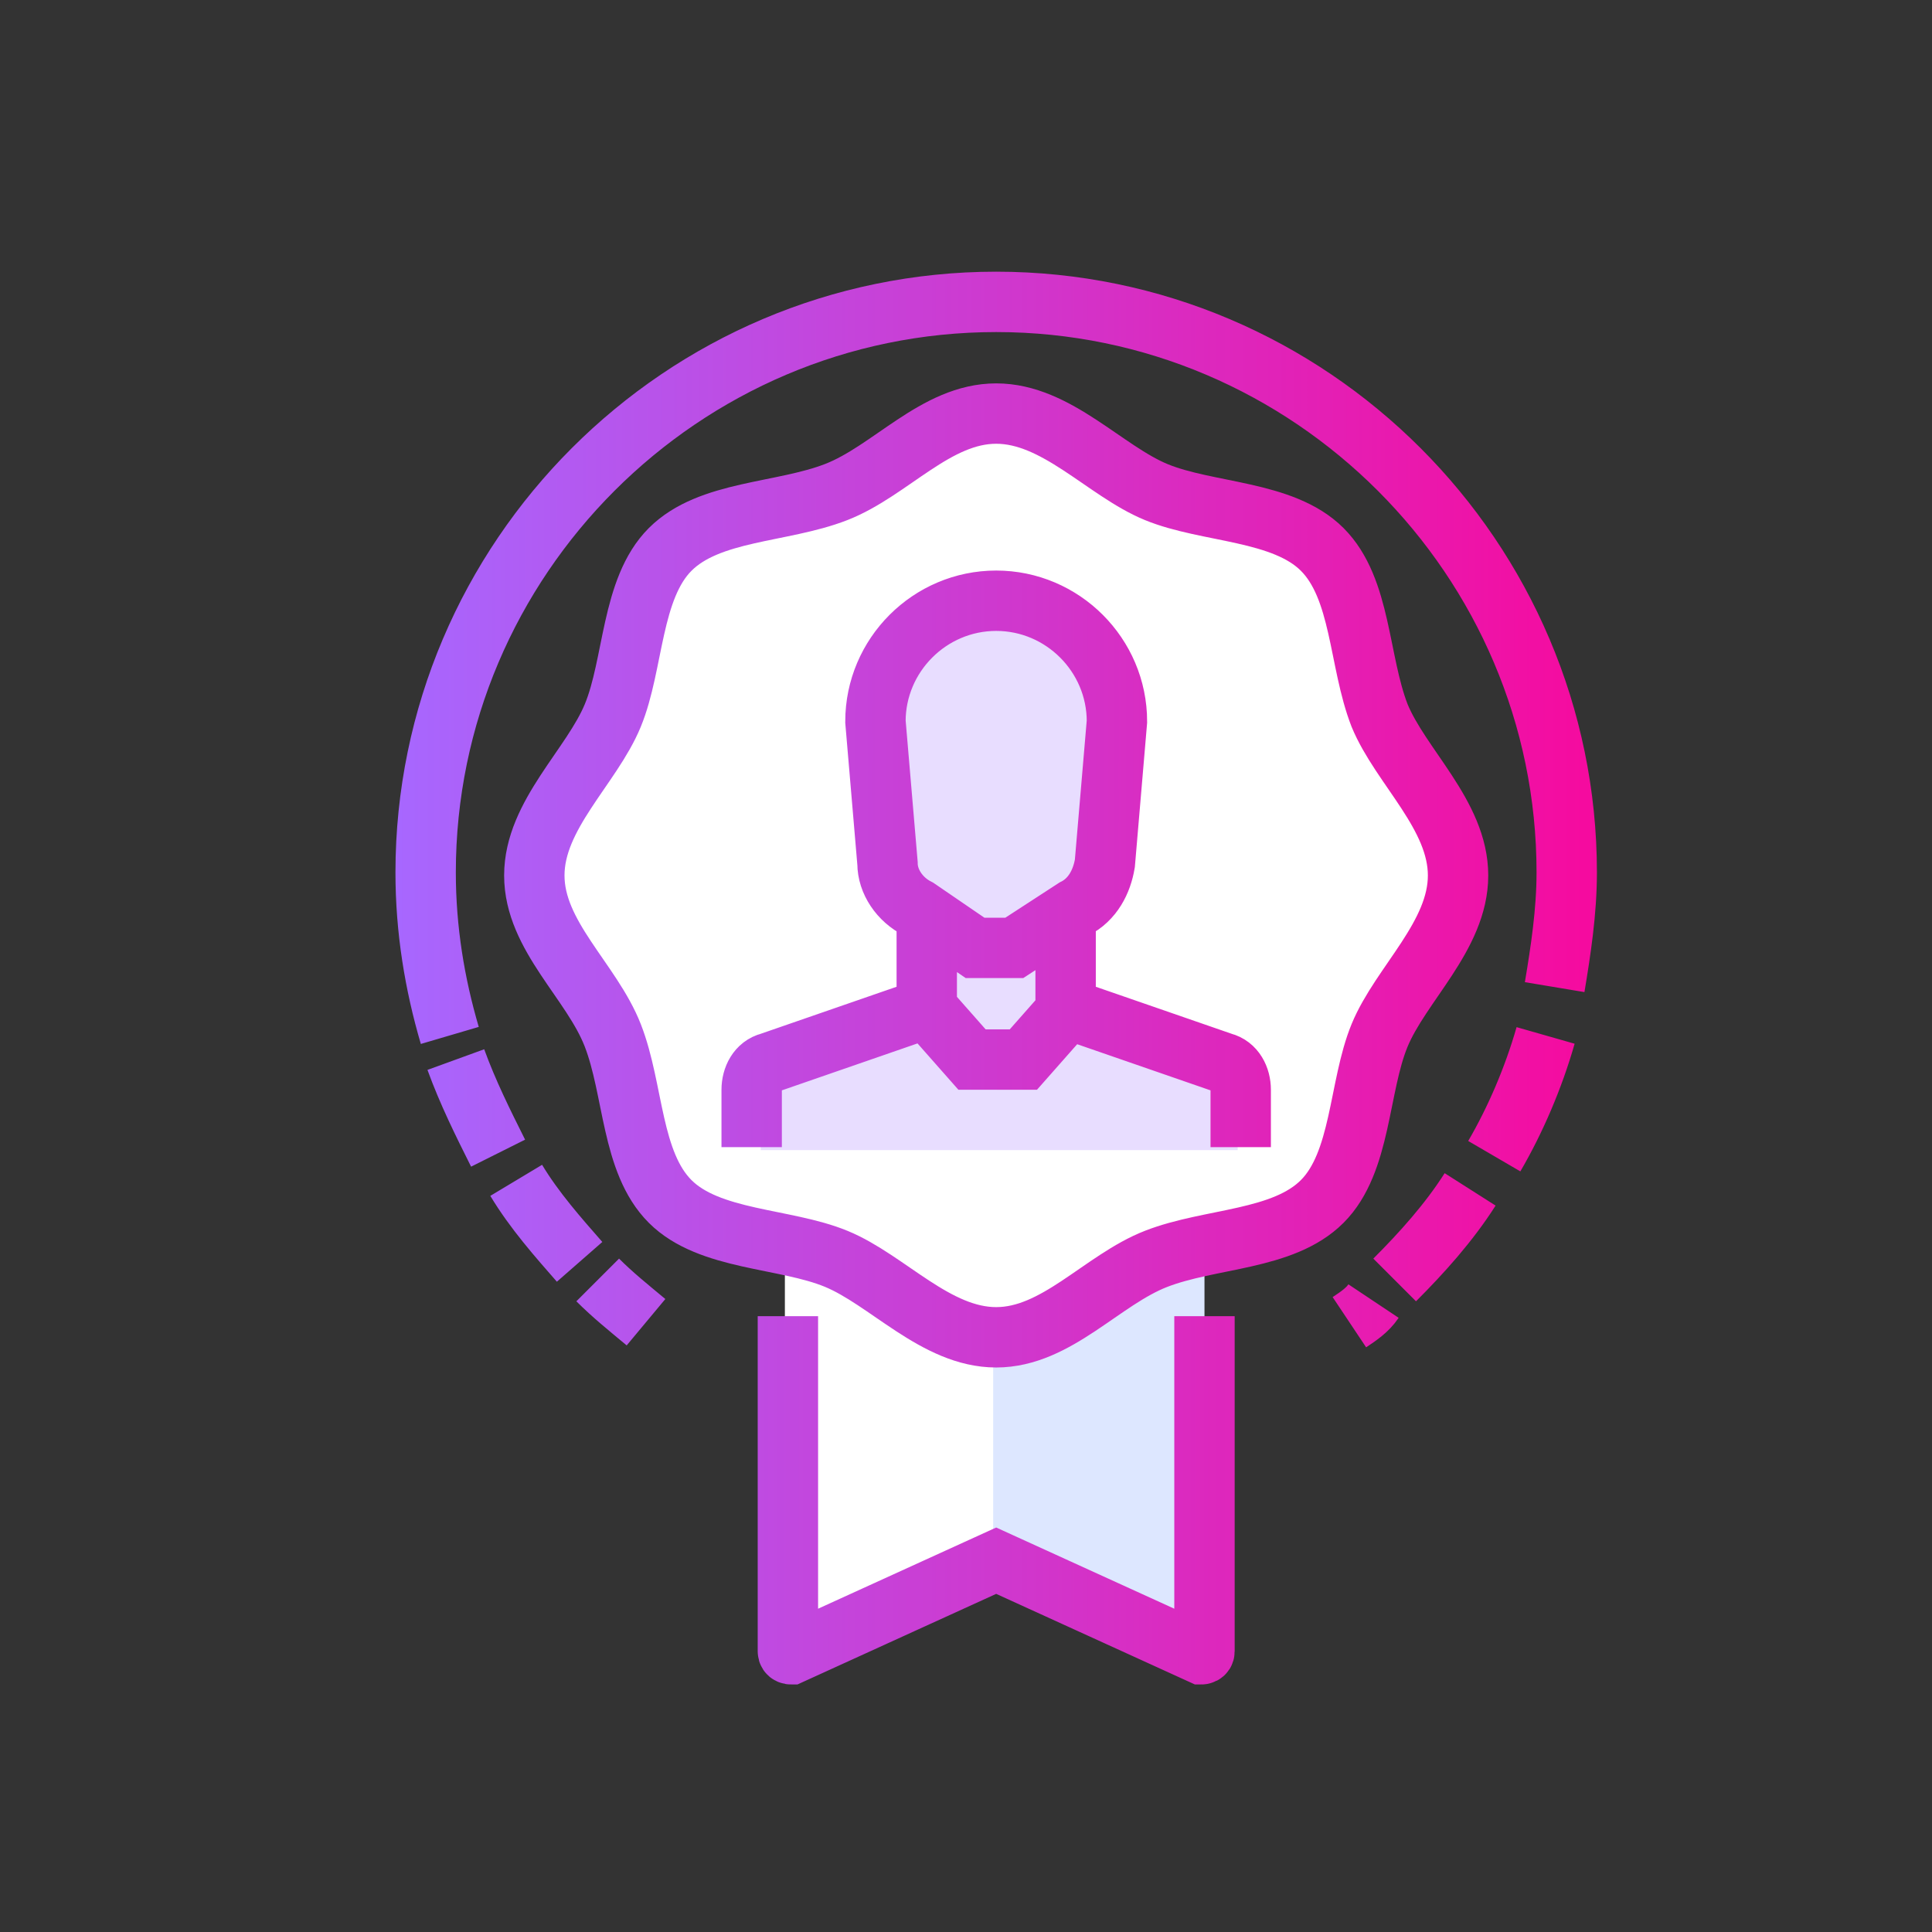 <?xml version="1.0" encoding="utf-8"?>
<!-- Generator: Adobe Illustrator 21.0.0, SVG Export Plug-In . SVG Version: 6.00 Build 0)  -->
<svg version="1.1" id="Camada_1" xmlns="http://www.w3.org/2000/svg" xmlns:xlink="http://www.w3.org/1999/xlink" x="0px" y="0px"
	 viewBox="0 0 64 64" style="enable-background:new 0 0 64 64;" xml:space="preserve">
<rect x="0" y="0" width="64" height="64" fill="#333333" stroke="none"/>
<style type="text/css">
	.st0{fill:#FFFFFF;}
	.st1{fill:#DDE7FF;}
	.st2{fill:#E8DDFF;}
	.st3{fill:none;stroke:url(#XMLID_2_);stroke-width:2;stroke-miterlimit:10;}
</style>
<g id="icons">
	<g id="XMLID_261_">
		<path id="XMLID_653_" class="st0" d="M26,41.6v13.1c0,0.1,0.1,0.1,0.1,0.1l6.8-3.1l6.8,3.1c0,0,0.1,0,0.1-0.1V41.6H26z"/>
		<path id="XMLID_655_" class="st1" d="M32.9,41.6v10.1H33l6.8,3.1c0,0,0.1,0,0.1-0.1V41.6H32.9z"/>
		<path id="XMLID_269_" class="st0" d="M48.3,29c0,2-1.9,3.5-2.6,5.3c-0.7,1.8-0.6,4.2-1.9,5.5c-1.3,1.3-3.8,1.2-5.5,1.9
			c-1.7,0.7-3.3,2.5-5.3,2.5s-3.5-1.9-5.3-2.6c-1.8-0.7-4.2-0.6-5.5-1.9c-1.3-1.3-1.2-3.8-1.9-5.5c-0.7-1.7-2.6-3.3-2.6-5.3
			s1.9-3.5,2.6-5.3s0.6-4.2,1.9-5.5s3.8-1.2,5.5-1.9c1.7-0.7,3.3-2.6,5.3-2.6s3.5,1.9,5.3,2.6s4.2,0.6,5.5,1.9s1.2,3.8,1.9,5.5
			C46.5,25.4,48.3,27,48.3,29z"/>
		<g id="XMLID_647_">
			<path id="XMLID_649_" class="st2" d="M36.9,23.6c0-2.1-1.7-3.8-3.8-3.8s-3.8,1.7-3.8,3.8l0.4,4.6c0,0.6,0.4,1.2,1,1.5l1.8,1.2
				h1.2l1.9-1.2c0.5-0.3,0.9-0.8,1-1.5L36.9,23.6z"/>
			<path id="XMLID_648_" class="st2" d="M40.3,34.6l-5-1.7v-2.8h-4.5v2.8l-5,1.7c-0.4,0.1-0.6,0.5-0.6,0.9v2.6H41v-2.6
				C40.9,35,40.7,34.7,40.3,34.6z"/>
		</g>
		
			<linearGradient id="XMLID_2_" gradientUnits="userSpaceOnUse" x1="13.1" y1="33.567" x2="52.943" y2="33.567" gradientTransform="matrix(1 0 0 -1 0 66)">
			<stop  offset="0" style="stop-color:#A767FF"/>
			<stop  offset="1" style="stop-color:#F60A9E"/>
		</linearGradient>
		<path id="XMLID_380_" class="st3" d="M30.7,30.5v2.9l-5.2,1.8c-0.4,0.1-0.6,0.5-0.6,0.9V38 M35.3,30.5v2.9l5.2,1.8
			c0.4,0.1,0.6,0.5,0.6,0.9V38 M37,23.9c0-2.2-1.8-4-4-4s-4,1.8-4,4l0.4,4.7c0,0.6,0.4,1.2,1,1.5l1.9,1.3h1.3l2-1.3
			c0.6-0.3,0.9-0.9,1-1.5L37,23.9z M30.7,33.4l1.5,1.7h1.7l1.5-1.7 M45.7,23.7c-0.7-1.8-0.6-4.2-1.9-5.5c-1.3-1.3-3.8-1.2-5.5-1.9
			c-1.7-0.7-3.3-2.6-5.3-2.6s-3.5,1.9-5.3,2.6s-4.2,0.6-5.5,1.9S21,22,20.3,23.7c-0.7,1.7-2.6,3.3-2.6,5.3s1.9,3.5,2.6,5.3
			s0.6,4.2,1.9,5.5s3.8,1.2,5.5,1.9s3.3,2.6,5.3,2.6s3.5-1.9,5.3-2.6c1.8-0.7,4.2-0.6,5.5-1.9c1.3-1.3,1.2-3.8,1.9-5.5
			s2.6-3.3,2.6-5.3S46.4,25.4,45.7,23.7z M26.1,43.6v11.1c0,0.1,0.1,0.1,0.1,0.1l6.8-3.1l6.8,3.1c0,0,0.1,0,0.1-0.1V43.6 M19.8,42.4
			c0.5,0.5,1,0.9,1.6,1.4 M17.1,39.1c0.6,1,1.4,1.9,2.1,2.7 M15.1,35.1c0.4,1.1,0.9,2.1,1.4,3.1 M51.5,32.7c0.2-1.2,0.4-2.5,0.4-3.8
			C51.9,18.5,43.4,10,33,10s-18.9,8.5-18.9,18.9c0,1.9,0.3,3.7,0.8,5.4 M49.5,38.3c0.7-1.2,1.3-2.6,1.7-4 M46.2,42.4
			c0.9-0.9,1.8-1.9,2.5-3 M44.7,43.8c0.3-0.2,0.6-0.4,0.8-0.7"/>
	</g>
</g>
</svg>
